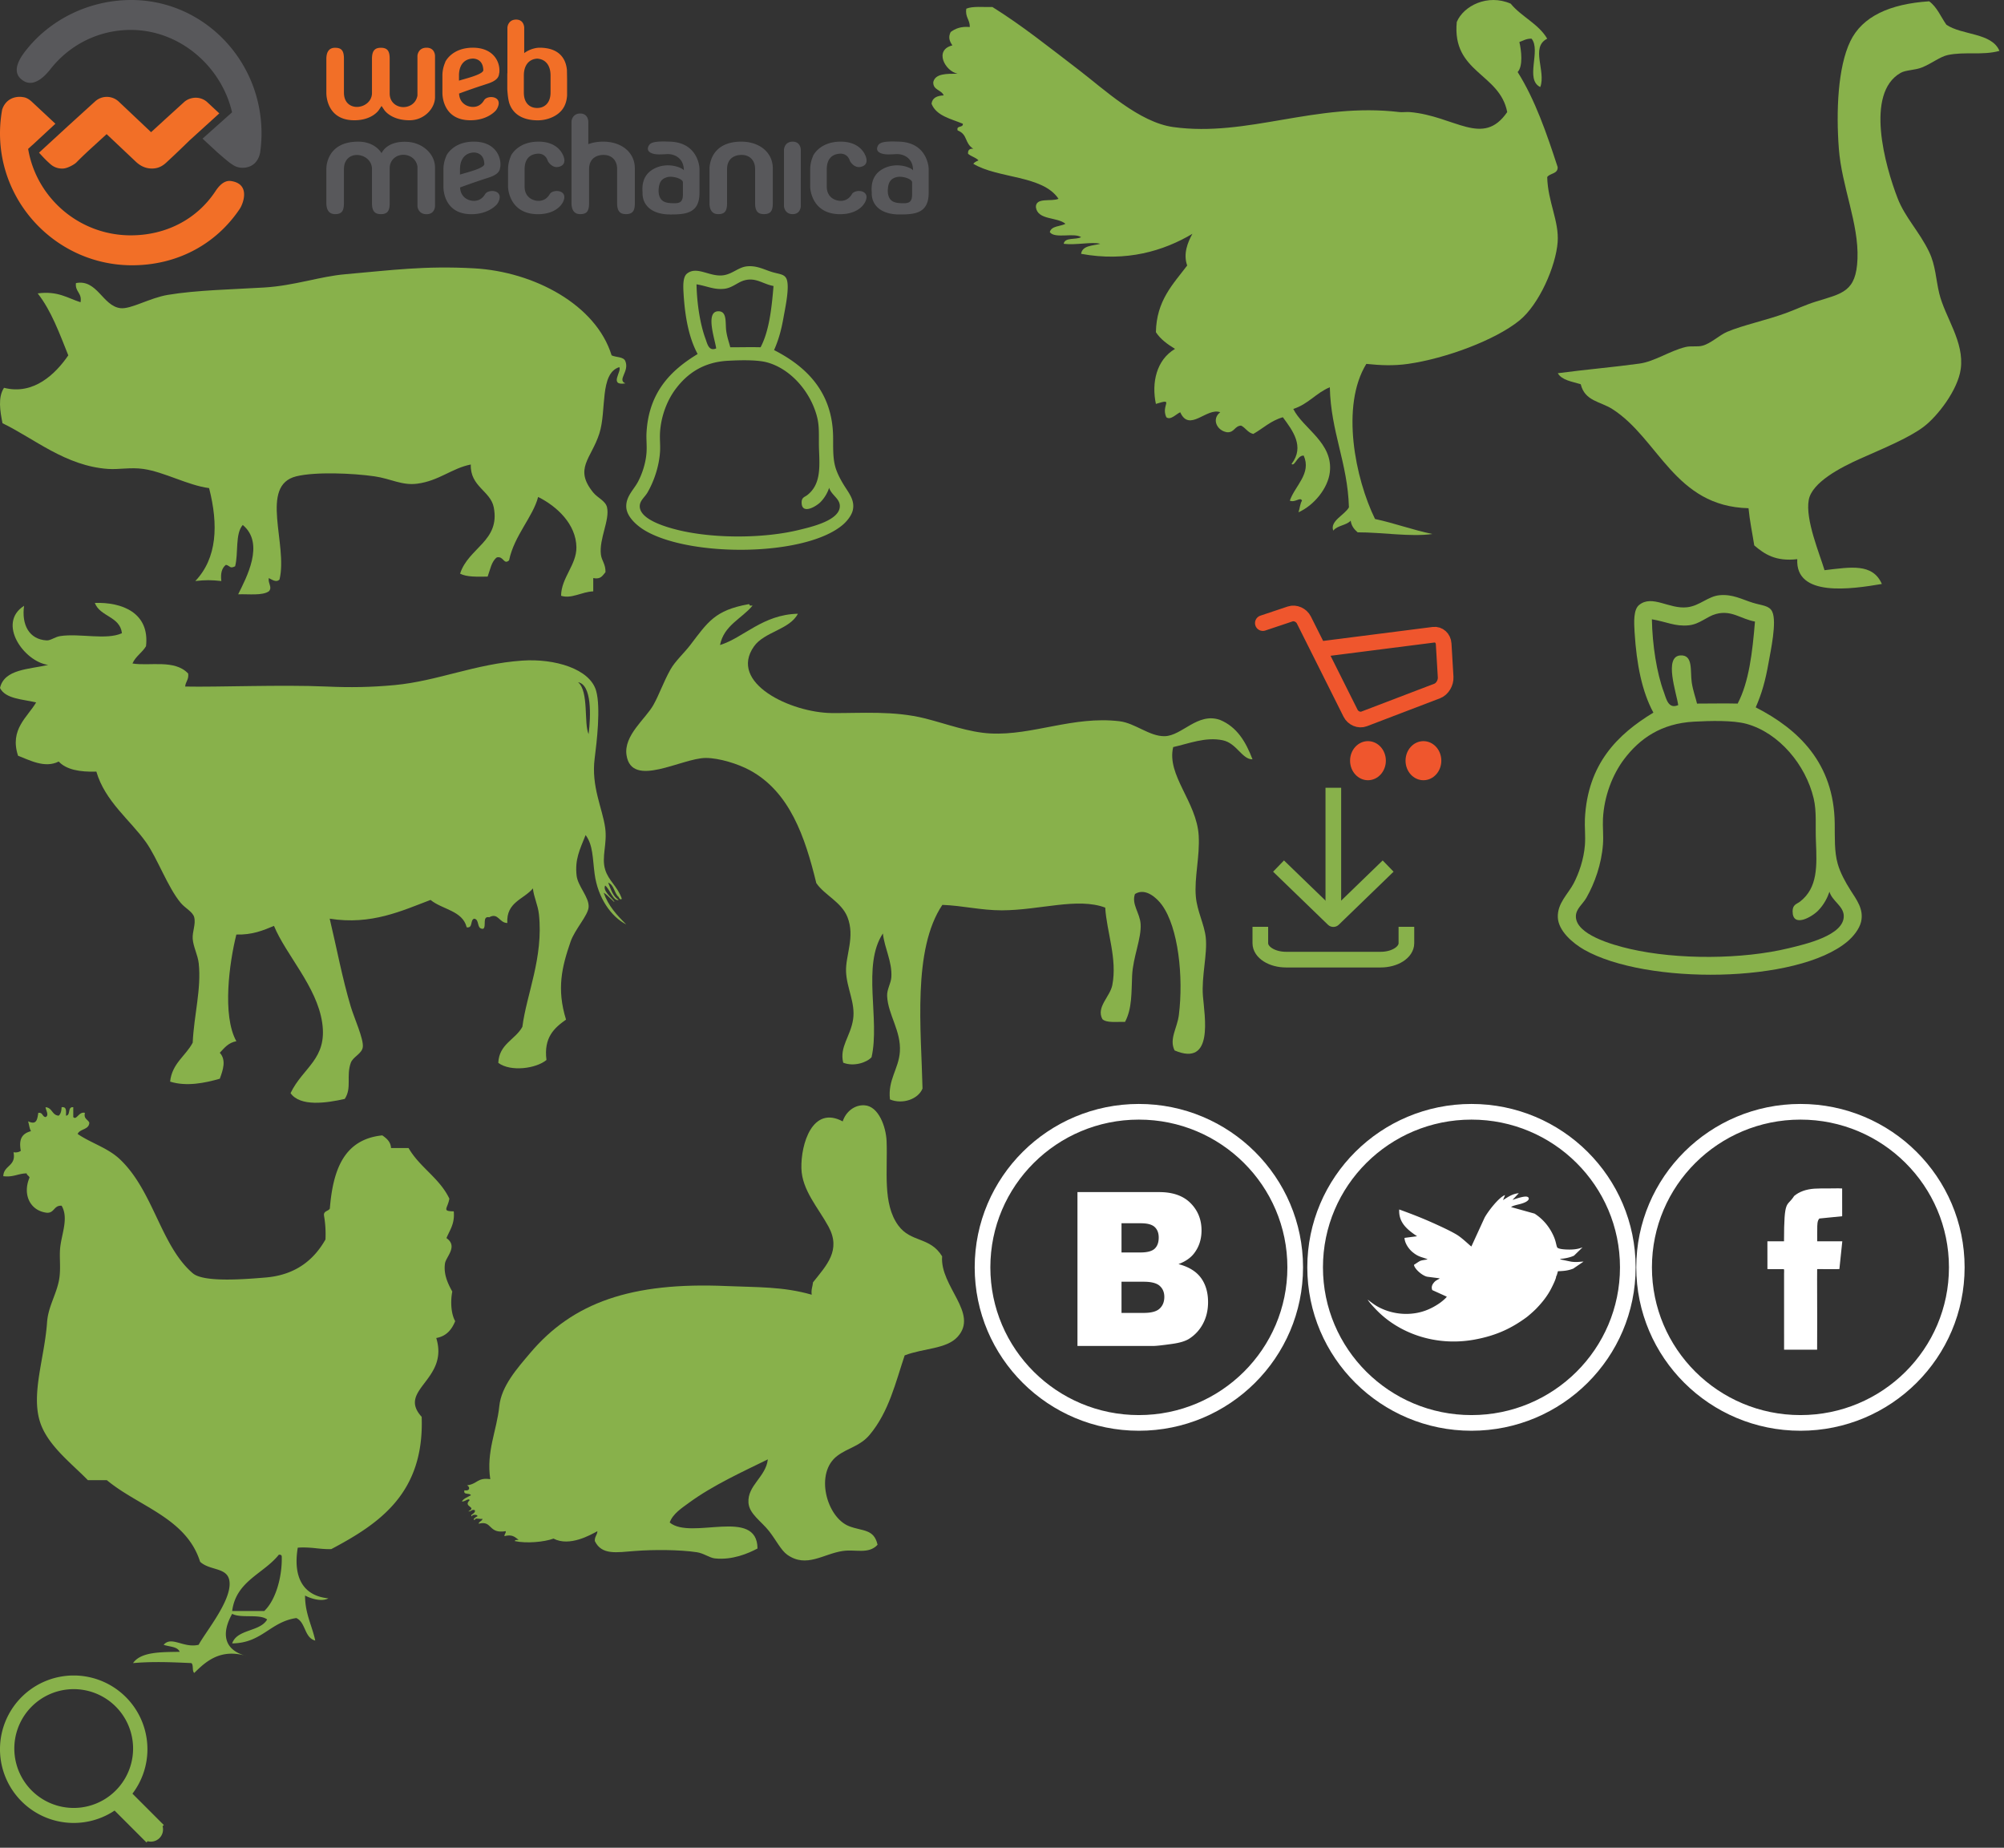 <?xml version="1.0" encoding="UTF-8" standalone="no"?><svg width="256" height="236" viewBox="0 0 256 236" xmlns="http://www.w3.org/2000/svg" xmlns:xlink="http://www.w3.org/1999/xlink"><rect x="0" y="0" width="256" height="236" fill="#333333" stroke="none"/><svg width="42" height="42" viewBox="0 0 42 42" id="L1VzZXJzL3ZlYm1laGFuaWNhL0RvY3VtZW50cy9rb21iaWtvcm0vZnJvbnRlbmQvaW1nL3Nwcml0ZS9mb290ZXIvZmFjZWJvb2suc3Zn" x="209" y="141" xmlns="http://www.w3.org/2000/svg"><title>Group 4</title><g transform="translate(1 1)" fill="none" fill-rule="evenodd"><path d="M17.882 20.097c.053.066.023.525.023.61l.002 9.683h4.22c.025-2.548.001-5.164.001-7.725 0-.036-.009-2.48.003-2.53.008-.034.009-.03.018-.044.006 0 2.684.022 2.778 0l.046-.014.37-3.534h-3.202c-.012-.523.003-1.059.003-1.582 0-.478-.01-1.068.276-1.33l2.907-.291-.004-3.545c-.55-.033-1.203-.004-1.766-.004-.583 0-1.175-.011-1.75.027-1.095.071-1.979.396-2.62.939-.926 1.478-1.284.208-1.29 5.787l-2.122.001.004 3.55 2.103.002z" fill="#FFF"/><path d="M39.968 19.87c0 10.973-8.942 19.869-19.971 19.869-11.03 0-19.972-8.896-19.972-19.87C.025 8.897 8.966 0 19.997 0c11.03 0 19.971 8.896 19.971 19.87z" stroke="#FFF" stroke-width="2"/></g></svg><svg width="119" height="34" viewBox="0 0 119 34" id="L1VzZXJzL3ZlYm1laGFuaWNhL0RvY3VtZW50cy9rb21iaWtvcm0vZnJvbnRlbmQvaW1nL3Nwcml0ZS9mb290ZXIvd2ViLW1lY2hhbmljYS5zdmc=" xmlns="http://www.w3.org/2000/svg"><title>Page 1</title><g fill="none" fill-rule="evenodd"><path d="M53.327 12.2l-.005.028c-.206 1.074-1.144 1.503-1.928 1.448-.778-.055-1.614-.621-1.614-1.735V7.517c0-.86-.181-1.398-1.078-1.415-.36-.008-.624.064-.807.22-.338.282-.377.817-.377 1.195v4.364c0 1.097-1 1.776-1.926 1.776-.764 0-1.655-.478-1.655-1.828V7.517c0-1.044-.298-1.415-1.138-1.415-.915 0-1.108.77-1.108 1.415v4.37c0 .356.102 3.474 3.575 3.474 2.24 0 3.09-1.245 3.125-1.297l.35-.531.357.528c.036.054.899 1.3 3.208 1.3 1.925 0 3.266-1.552 3.266-2.943V7.152c0-.223-.11-1.059-1.082-1.059-.97 0-1.163.808-1.163 1.059v5.047zM70.329 11.83c0 1.302-.756 1.961-1.706 1.961-.992 0-1.704-.659-1.704-1.962V9.624c0-1.146.531-2.058 1.704-2.137 1.173.08 1.706.991 1.706 2.137v2.205zm2.093-2.896c-.13-1.421-.971-2.84-3.496-2.84-.66 0-1.447.297-1.96.688V3.56c0-.223-.106-1.059-1.035-1.059-.929 0-1.112.807-1.112 1.059v5.716a3.187 3.187 0 0 0-.016.29v1.781s.056 1.257.272 1.877c.582 1.672 2.169 2.145 3.625 2.145 1.011 0 2.219-.367 2.979-1.199.454-.498.72-1.18.763-2.004v-2.058l-.02-1.173zM58.632 9.624c0-1.188.567-2.125 1.83-2.145.608.047 1.26.385 1.28 1.518-.142.555-2.383 1.065-3.11 1.305v-.678zm5.128-.253l.02-.02c.178-1.433-.754-3.286-3.432-3.258-2.677.028-3.475 1.827-3.475 1.827s.006.012.01.016a4.196 4.196 0 0 0-.367 1.629v2.323c0 .356.1 3.472 3.574 3.472 2.242 0 3.253-1.244 3.287-1.296l.108-.164c.91-1.652-1.227-1.818-1.647-1.095-.266.458-.717.851-1.422.851-.739 0-1.711-.455-1.772-1.708a85.031 85.031 0 0 1 3.582-1.238c1.259-.396 1.504-.87 1.534-1.339zM5.491 20.047c.216.231.564.586 1 .96.394.34.911.526 1.454.523h.056l.1-.006c.546-.046 1.328-.476 1.632-.753l.02-.017.02-.022c.006-.006.768-.792 1.928-1.846l1.92-1.756 3.67 3.465c.294.277.985.93 2.123.93 1.021 0 1.6-.545 1.944-.87l.103-.096c-.009.008 1.128-1.035 2.752-2.627l3.206-2.91.595-.542-1.583-1.474a2.188 2.188 0 0 0-1.456-.524h-.047l-.098.006c-.512.044-.972.24-1.32.556l-2.286 2.078-1.925 1.76c-.47-.446-4.146-3.92-4.146-3.92a2.224 2.224 0 0 0-2.986-.026l-3.443 3.128-3.74 3.438.507.545z" fill="#F26F27"/><path d="M29.485 23.119c-.966-.134-1.676.868-1.968 1.31-2.35 3.554-6.284 5.629-10.813 5.629-6.584 0-12.062-4.785-13.108-11.04l.54-.5a.074.074 0 0 1 .007.007l2.934-2.72-2.963-2.766a2.983 2.983 0 0 0-.418-.34 1.377 1.377 0 0 0-.21-.123c-.021-.011-.04-.023-.062-.032l-.03-.013a1.479 1.479 0 0 0-.422-.121 2.61 2.61 0 0 0-1.11.039c-.742.196-1.296.72-1.562 1.48l-.02.056-.012.059A17.12 17.12 0 0 0 0 17.034c0 9.203 7.49 16.76 16.698 16.847 5.786.054 10.839-2.598 13.927-7.202.441-.658 1.425-3.204-1.14-3.56" fill="#F26F27"/><path d="M101.26 18.09c-.93 0-1.112.807-1.112 1.059V26.292c0 .251.183 1.059 1.113 1.059.929 0 1.036-.836 1.036-1.06V19.15c0-.223-.107-1.058-1.036-1.058M53.327 21.251l-.005-.028c-.205-1.073-1.144-1.503-1.929-1.448-.777.055-1.613.622-1.613 1.735v4.423c0 .862-.181 1.399-1.078 1.416-.36.008-.624-.064-.807-.219-.338-.283-.378-.818-.378-1.197V21.57c0-1.096-.999-1.775-1.926-1.775-.763 0-1.655.48-1.655 1.827v4.312c0 1.046-.297 1.416-1.137 1.416-.915 0-1.108-.769-1.108-1.416v-4.37c0-.356.11-3.444 4.027-3.472 2.241-.016 3.023 1.476 3.023 1.476s.634-1.615 3.321-1.448c1.92.119 3.51 1.531 3.51 3.286v4.894c0 .223-.11 1.059-1.082 1.059-.97 0-1.163-.807-1.163-1.059v-5.048zM94.66 18.09c-3.918.029-4.027 3.117-4.027 3.473v4.37c0 .647.191 1.417 1.107 1.417.84 0 1.138-.37 1.138-1.416V21.62c0-1.348.895-1.77 1.655-1.826 1.21-.09 1.926.678 1.926 1.774v4.365c0 .378.039.913.376 1.197.183.154.448.226.808.219.898-.018 1.078-.554 1.078-1.416V21.51c0-2.137-1.821-3.435-4.062-3.42M77.034 18.09c-.762.006-1.378.13-1.879.324v-2.858c0-.223-.107-1.059-1.035-1.059-.93 0-1.113.808-1.113 1.059v10.378c0 .646.192 1.416 1.108 1.416.84 0 1.137-.37 1.137-1.416V21.62c0-1.348.894-1.77 1.655-1.826 1.21-.09 1.926.678 1.926 1.774v4.365c0 .378.04.913.377 1.197.183.154.448.226.807.219.898-.018 1.08-.554 1.08-1.416V21.51c0-2.137-1.823-3.435-4.063-3.42M70.221 24.803c-.265.457-.715.85-1.421.85-.764 0-1.785-.478-1.785-1.827v-2.205c0-1.188.551-1.978 1.815-1.999.476.037.911.26 1.132.891.074.212.602.96 1.359.807.972-.194.837-.968.63-1.451-.42-.976-1.43-1.798-3.22-1.778-2.678.028-3.476 1.827-3.476 1.827l.01.015a4.183 4.183 0 0 0-.365 1.63v2.322c.013.5.35 3.473 3.823 3.473 2.242 0 3.002-1.245 3.038-1.297l.109-.164c.907-1.652-1.229-1.819-1.649-1.094M58.761 21.621c0-1.187.567-2.125 1.83-2.145.608.048 1.26.384 1.28 1.518-.142.556-2.383 1.064-3.11 1.304v-.677zm5.128-.253l.02-.019c.178-1.434-.754-3.286-3.431-3.259-2.678.028-3.476 1.828-3.476 1.828s.006.012.01.016a4.194 4.194 0 0 0-.366 1.628v2.323c0 .356.1 3.473 3.573 3.473 2.242 0 3.252-1.245 3.287-1.298l.108-.164c.91-1.65-1.225-1.818-1.647-1.094-.267.458-.716.852-1.42.852-.741 0-1.713-.457-1.774-1.71a85.222 85.222 0 0 1 3.583-1.238c1.259-.396 1.503-.869 1.533-1.338zM87.24 24.802c0 1.188-.551 1.19-1.562 1.142-.627-.048-1.519-.17-1.549-1.578.037-.935.256-1.506 1.094-1.736.713-.195 1.942.194 2.008.612l.009-.022v1.582zm-1.628-6.711c-2.03-.078-2.599.073-2.808.674-.218.628.45.955 1.392.955.534 0 .788-.037 1.157-.037.764 0 2.004.467 2.006 2.08-.012-.016-.017-.038-.031-.052-.388-.39-2.17-1.038-3.82-.139-1.514.824-1.465 2.304-1.433 2.917 0 .014.008.03.01.044-.078 1.546 1.019 2.86 3.559 2.86 1.943 0 3.712-.142 3.712-2.758v-3.072c0-.356-.274-3.342-3.744-3.472zM108.82 24.803c-.265.457-.715.85-1.421.85-.764 0-1.784-.478-1.784-1.827v-2.205c0-1.188.552-1.978 1.814-1.999.477.037.912.26 1.132.891.075.212.603.96 1.36.807.971-.194.838-.968.63-1.451-.42-.976-1.431-1.798-3.22-1.778-2.678.028-3.476 1.827-3.476 1.827l.01.015a4.187 4.187 0 0 0-.366 1.63v2.322c.013.5.35 3.473 3.825 3.473 2.239 0 3-1.245 3.035-1.297l.11-.164c.908-1.652-1.228-1.819-1.649-1.094M116.518 24.802c0 1.188-.552 1.19-1.563 1.142-.627-.048-1.519-.17-1.548-1.578.037-.935.255-1.506 1.093-1.736.713-.195 1.943.194 2.008.612l.01-.024v1.584zm-1.63-6.711c-2.029-.078-2.597.073-2.806.674-.22.628.45.955 1.392.955.533 0 .788-.037 1.157-.037.763 0 2.005.467 2.007 2.08-.013-.016-.019-.038-.033-.052-.389-.39-2.169-1.038-3.82-.139-1.514.824-1.465 2.304-1.432 2.917.001.012.008.025.01.038-.083 1.55 1.016 2.865 3.559 2.865 1.942 0 3.71-.14 3.71-2.757v-3.072c0-.356-.272-3.342-3.743-3.472zM16.768 0C11.353 0 6.291 2.525 3.17 6.616c-.604.791-1.63 2.355-.575 3.39 1.593 1.562 3.284-.46 3.88-1.213 2.465-3.12 6.182-4.972 10.23-4.972 6.192 0 11.555 4.58 12.94 10.523l-3.772 3.363 1.965 1.814.528.454c.318.278.62.538.917.754l-.004.018.428.284c.636.444 1.466.526 2.22.216.649-.264 1.107-.862 1.29-1.68l.007-.028.003-.027c.121-.825.182-1.658.182-2.477C33.41 7.642 25.944 0 16.768 0" fill="#58585B"/></g></svg><svg width="42" height="42" viewBox="0 0 42 42" id="L1VzZXJzL3ZlYm1laGFuaWNhL0RvY3VtZW50cy9rb21iaWtvcm0vZnJvbnRlbmQvaW1nL3Nwcml0ZS9mb290ZXIvdHdpdHRlci5zdmc=" x="167" y="141" xmlns="http://www.w3.org/2000/svg"><title>Group</title><g transform="translate(1 1)" fill="none" fill-rule="evenodd"><path d="M30.793 20.99c.081-.073.017.025.08-.118l.145-.508c.785-.025 1.327-.084 1.96-.335l1.307-.89c-.432-.006-.887.11-1.59.002l-1.426-.297c.118-.074.299-.077.465-.101a5.71 5.71 0 0 0 .488-.088c.328-.076.569-.15.845-.276l1.095-1.066c-.5.196-.953.277-1.627.285-.328.003-1.518-.015-1.627-.306-.132-.346-.13-.672-.403-1.319a6.788 6.788 0 0 0-.63-1.16 6.395 6.395 0 0 0-1.839-1.805l-3.001-.836c.188-.18.895-.321 1.15-.389 1.339-.355 1.223-.841.9-.931-.414-.116-1.423.262-1.874.4l.808-.853c-.84.078-1.39.496-2.02.882l.262-.64c-.793.265-2.224 2.145-2.62 2.898l-1.68 3.664c-.143-.058-1.136-1.07-1.895-1.522-.662-.394-1.547-.815-2.308-1.165-1.831-.844-3.14-1.357-5.015-2.04-.093 1.638.964 2.54 2.282 3.42l-1.607.21c.028.7.57 1.428.983 1.778.75.637 1.142.639 1.83.898l.141.072c-1.108.191-.777.069-1.74.69.012.436.966 1.363 1.686 1.522l1.602.207c-.111.1-.285.172-.416.256a1.228 1.228 0 0 0-.348.307c-.22.266-.336.568-.19.938l1.854.841c-.1.196-.705.68-.908.82-1.11.765-2.358 1.303-3.949 1.373a7.634 7.634 0 0 1-3.089-.51c-.996-.396-1.405-.728-2.165-1.312.223.382.728.91 1.037 1.235 2.91 3.069 7.615 4.763 12.534 3.89 3.004-.535 4.94-1.566 6.698-2.845.29-.21.98-.827 1.23-1.082.764-.785 1.445-1.626 1.943-2.597.149-.292.664-1.301.642-1.597" fill="#FFF"/><path d="M39.944 19.87c0 10.973-8.943 19.869-19.972 19.869C8.942 39.739 0 30.843 0 19.869 0 8.897 8.942 0 19.972 0c11.03 0 19.972 8.896 19.972 19.87z" stroke="#FFF" stroke-width="2"/></g></svg><svg width="43" height="42" viewBox="0 0 43 42" id="L1VzZXJzL3ZlYm1laGFuaWNhL0RvY3VtZW50cy9rb21iaWtvcm0vZnJvbnRlbmQvaW1nL3Nwcml0ZS9mb290ZXIvdmsuc3Zn" x="124" y="141" xmlns="http://www.w3.org/2000/svg"><title>Group 3</title><g transform="translate(1 1)" fill="none" fill-rule="evenodd"><path d="M18.267 25.688h2.845c.962 0 1.639-.183 2.03-.554.396-.37.593-.869.593-1.496 0-.58-.194-1.047-.585-1.4-.39-.353-1.07-.531-2.05-.531h-2.833v3.98zm0-7.72h2.425c.87 0 1.475-.165 1.82-.49.34-.329.508-.8.508-1.414 0-.571-.168-1.02-.508-1.34-.345-.326-.938-.486-1.783-.486h-2.462v3.73zm-5.627-7.71h10.443c1.74 0 3.077.471 4.005 1.409.933.938 1.4 2.1 1.4 3.482 0 1.162-.332 2.16-.997 2.993-.444.554-1.092.993-1.946 1.314 1.295.338 2.25.923 2.862 1.747.61.83.916 1.868.916 3.117 0 1.02-.218 1.936-.65 2.75a5.059 5.059 0 0 1-1.786 1.932c-.467.292-1.173.507-2.119.64-1.257.178-2.088.27-2.5.27H12.64V10.257z" fill="#FFF"/><path d="M40.456 19.87c0 10.973-8.942 19.869-19.971 19.869-11.031 0-19.973-8.896-19.973-19.87C.512 8.897 9.454 0 20.485 0c11.029 0 19.971 8.896 19.971 19.87z" stroke="#FFF" stroke-width="2"/></g></svg><svg width="26" height="23" viewBox="0 0 26 23" id="L1VzZXJzL3ZlYm1laGFuaWNhL0RvY3VtZW50cy9rb21iaWtvcm0vZnJvbnRlbmQvaW1nL3Nwcml0ZS9oZWFkZXIvY2FydC5zdmc=" x="160" y="77" xmlns="http://www.w3.org/2000/svg"><title>cart</title><g transform="translate(1 1)" fill="none" fill-rule="evenodd"><path d="M.321 1.583L3.82.413C4.46.2 5.244.55 5.564 1.19L6.8 3.656l1.166 2.327 3.561 7.114c.32.64 1.099.966 1.73.725l9.347-3.571c.631-.242 1.112-1.034 1.069-1.763L23.42 4.24c-.043-.729-.621-1.255-1.285-1.17L7.63 4.92" stroke="#EF562D" stroke-width="2" stroke-linecap="round" stroke-linejoin="round"/><path d="M16.036 19.157c0 1.379-1.024 2.497-2.286 2.497s-2.286-1.118-2.286-2.497c0-1.38 1.024-2.497 2.286-2.497s2.286 1.118 2.286 2.497M23.121 19.157c0 1.379-1.023 2.497-2.285 2.497-1.263 0-2.286-1.118-2.286-2.497 0-1.38 1.023-2.497 2.286-2.497 1.262 0 2.285 1.118 2.285 2.497" fill="#EF562D"/></g></svg><svg width="59" height="73" viewBox="0 0 59 73" id="L1VzZXJzL3ZlYm1laGFuaWNhL0RvY3VtZW50cy9rb21iaWtvcm0vZnJvbnRlbmQvaW1nL3Nwcml0ZS9oZWFkZXIvYmxvY2stMS5zdmc=" y="141" xmlns="http://www.w3.org/2000/svg"><title>Fill 1</title><path d="M31.2 70.428c.105.027.212.057.32.09a7.68 7.68 0 0 1-.32-.09m-1.542-5.663h4.096c1.542-1.456 2.324-4.577 2.235-7.01-.035-.118-.122-.186-.28-.186a.808.808 0 0 0-.093.007c-1.943 2.437-5.467 3.35-5.958 7.19M8.006.406c.518 0 .43.584.423 1.09.615-.04.191-1.083.85-1.083.025 0 .052.002.081.005v1.258c.069.074.134.104.198.104.15 0 .293-.167.467-.333.172-.168.375-.334.644-.334.058 0 .118.007.18.024-.19.782.385.827.56 1.258-.037.924-1.202.758-1.49 1.438 1.714 1.175 3.846 1.764 5.4 3.235 4.294 4.063 5.213 11.06 9.312 14.56.724.618 2.484.8 4.396.8 1.734 0 3.591-.15 4.914-.262 3.956-.333 6.225-2.378 7.635-4.852a13.783 13.783 0 0 0-.187-3.056c-.078-.615.559-.54.746-.899.4-4.886 1.766-8.84 6.704-9.346.532.384 1.055.778 1.117 1.617h2.235c1.417 2.467 3.969 3.838 5.214 6.47-.232 1.296-.997 1.592.559 1.618.154 1.586-.508 2.385-.931 3.416 1.512 1.053-.06 2.384-.187 3.235-.197 1.325.327 2.514.932 3.595-.244 1.22-.174 2.82.372 3.775-.438 1.073-1.111 1.923-2.42 2.156 1.66 5.377-5.033 6.595-1.863 10.066.351 9.684-5.29 13.586-11.546 16.895-.09.003-.181.005-.27.005-.578 0-1.102-.054-1.627-.107a15.468 15.468 0 0 0-1.637-.108c-.239 0-.488.009-.75.03-.607 3.652.583 6.138 3.912 6.47-.264.147-.578.204-.907.204-.773 0-1.625-.32-2.074-.563.004 2.335.89 3.815 1.304 5.752-1.42-.366-1.195-2.32-2.42-2.876-3.348.483-4.381 3.2-8.194 3.236.63-1.85 3.572-1.465 4.469-3.056-.96-.752-3.36-.112-4.469-.72-1.397 2.495-1.036 4.514 1.543 5.304a6.487 6.487 0 0 0-1.61-.215c-2.219 0-3.628 1.33-4.774 2.46-.31-.239-.062-1.017-.373-1.257-1.5-.069-2.866-.13-4.243-.13-1.04 0-2.087.034-3.206.13.995-1.437 3.508-1.407 5.96-1.438-.274-.694-1.33-.636-2.05-.899.279-.323.594-.432.946-.432.381 0 .804.128 1.27.257.466.13.972.259 1.52.259.237 0 .482-.025.735-.084.911-1.703 4.405-5.864 3.91-8.267-.339-1.644-2.495-1.197-3.724-2.337-1.763-5.609-7.848-7.045-11.919-10.426h-2.421c-2.202-2.25-5.228-4.515-6.145-7.548-1.09-3.607.619-8.119.931-12.582.136-1.949 1.084-3.385 1.49-5.212.33-1.49.055-2.969.186-4.314.173-1.782 1.114-3.813.186-5.393a1.598 1.598 0 0 0-.095-.003c-.444 0-.654.226-.863.452-.21.225-.419.45-.86.45h-.044c-2.157-.233-3.16-2.327-2.235-4.494-.065-.235-.327-.282-.372-.538-.947.014-1.517.392-2.479.392-.156 0-.322-.01-.501-.033.04-1.4 1.676-1.26 1.303-3.056.093.012.177.019.257.019.292 0 .504-.08.675-.198-.248-1.392.05-2.18 1.303-2.517-.206-.34-.237-.849-.372-1.258.25.117.447.17.604.17.528 0 .597-.591.7-1.248a.768.768 0 0 1 .113-.009c.46 0 .41.498.818.548.502-.212-.001-.936 0-1.258.87.059.805 1.02 1.676 1.078.266-.221.352-.617.372-1.078a.917.917 0 0 1 .136-.012" fill="#88B14B" fill-rule="evenodd"/></svg><svg width="80" height="69" viewBox="0 0 80 69" id="L1VzZXJzL3ZlYm1laGFuaWNhL0RvY3VtZW50cy9rb21iaWtvcm0vZnJvbnRlbmQvaW1nL3Nwcml0ZS9oZWFkZXIvYmxvY2stMi5zdmc=" x="119" xmlns="http://www.w3.org/2000/svg"><title>Page 1</title><path d="M28.66 51.589c-.569-2.659.04-5.608 2.443-7.029-.95-.581-1.844-1.215-2.443-2.13.072-4.048 2.192-6.133 3.997-8.52-.54-1.5.083-2.999.668-4.047-3.63 2.166-8.435 3.63-14.22 2.555.153-1.06 1.445-1.027 2.445-1.277-.98-.296-3.052.194-4.666 0 .127-.872 1.568-.483 2.222-.853-.923-.605-3.358.239-3.999-.637.188-.814 1.332-.713 2-1.066-1.058-.903-3.552-.43-3.778-2.13-.019-1.295 1.977-.661 2.89-1.065-2.02-3.033-7.702-2.557-10.889-4.474.163-.198.405-.323.668-.427-.336-.389-.96-.5-1.334-.851-.039-.464.182-.678.666-.639-1.169-.754-.655-1.802-1.999-2.343-.196-.684.733-.292.668-.852C2.446 15.163.606 14.796 0 13.25c.092-.763.708-1.026 1.554-1.065-.285-.721-1.382-.664-1.333-1.705.26-1.1 1.708-1.06 3.11-1.065-1.618-.326-3.046-3.037-.666-3.62-.365-.517-.565-1.035-.222-1.705.583-.436 1.3-.742 2.444-.639.023-.946-.622-1.25-.445-2.343C5.268.76 6.628.93 7.775.894c3.77 2.355 7.07 5.003 11.11 8.095 3.154 2.414 7.638 6.64 11.995 7.24 9.511 1.312 18.17-3.19 28.885-1.915.374.044.933-.035 1.33 0 5.745.497 9.326 4.54 12.444 0-.953-4.981-7.071-5.008-6.445-11.504.857-2.058 3.938-3.633 6.89-2.341 1.366 1.67 3.547 2.56 4.664 4.473-2.18 1.089-.124 4.17-.888 6.177-1.995-.97.125-4.685-1.111-6.177-.69-.023-1.063.26-1.556.424.25 1.078.487 3.073-.221 3.836 2.23 3.54 3.7 7.811 5.11 12.14.046.897-.996.752-1.334 1.278.078 3.16 1.532 5.618 1.333 8.308-.225 3.048-2.35 7.954-4.888 10.01-3.095 2.51-9.437 4.857-14.219 5.539-1.841.263-3.518.188-5.332 0-3.309 5.372-1.412 14.666 1.11 19.81 2.542.546 4.772 1.39 7.332 1.917-2.786.398-6.433-.222-9.553-.213-.424-.374-.797-.798-.888-1.49-.544.613-1.738.605-2.223 1.277-.469-1.237 1.465-2.001 2-2.982-.17-5.73-2.31-9.573-2.442-15.337-1.758.73-2.769 2.176-4.668 2.77 1.247 2.52 5.116 4.298 4.668 8.093-.238 2.009-1.965 4.19-4.002 5.112.163-.485.199-1.087.447-1.49-.217-.527-.854.293-1.556 0 .675-1.927 2.789-3.458 1.776-5.752-.819-.063-1.142 1.446-1.555 1.065 1.718-2.223.128-4.288-1.11-5.965-1.545.437-2.518 1.421-3.777 2.132-.713-.168-.97-.774-1.556-1.065-.843.042-.843.895-1.777.852-1.335-.194-2.018-1.716-.888-2.557-1.705-.663-3.942 2.623-5.111 0-.545.242-1.23 1.057-1.777.638-.73-1.57 1.122-2.481-1.332-1.703" fill="#88B14B" fill-rule="evenodd"/></svg><svg width="80" height="64" viewBox="0 0 80 64" id="L1VzZXJzL3ZlYm1laGFuaWNhL0RvY3VtZW50cy9rb21iaWtvcm0vZnJvbnRlbmQvaW1nL3Nwcml0ZS9oZWFkZXIvYmxvY2stMy5zdmc=" y="77" xmlns="http://www.w3.org/2000/svg"><title>Fill 1 Copy 2</title><path d="M75.193 16.765c.287-2.392.413-6.303-1.346-6.63 1.402 1.175.721 5.324 1.346 6.63m2.5 18.969c.335.845.602 1.755 1.346 2.209-.683.218-1.13-1.37-1.73-1.841-.347.644.753 1.482 1.152 2.025.196.385-.902-.902-1.345-1.104.596 1.7 1.718 2.896 2.884 4.05-1.906-.96-3.634-3.397-4.038-6.445-.272-2.046-.196-3.693-1.154-4.972-.774 1.919-1.373 3.122-1.153 5.156.149 1.388 1.629 2.778 1.538 4.052-.077 1.074-1.756 2.82-2.309 4.42-1.109 3.214-1.795 6.017-.576 9.944-1.514 1.066-2.867 2.288-2.5 5.156-1.317 1.1-4.574 1.545-6.154.369.101-2.42 2.173-2.953 3.077-4.604.525-4.149 2.706-8.837 2.115-14.365-.128-1.204-.672-2.247-.769-3.314-1.164 1.402-3.43 1.748-3.27 4.42-1.043-.01-1.162-1.372-2.307-.737-.954-.177-.323 1.164-.769 1.473-.91.073-.417-1.197-1.154-1.289-.551.147-.121 1.235-.961 1.105-.517-2.145-3.14-2.272-4.616-3.5-3.633 1.367-7.556 3.244-12.884 2.395.9 3.768 1.584 7.513 2.692 11.234.423 1.418 1.664 4.138 1.538 5.156-.106.872-1.255 1.233-1.538 2.026-.605 1.698.164 3.208-.77 4.604-2.32.525-5.685 1.024-6.922-.737 1.583-3.313 4.737-4.336 4.038-9.023-.686-4.6-4.636-8.653-6.154-12.339-1.384.577-2.762 1.16-4.808 1.105-.89 3.557-1.837 10.325 0 13.627-1.027.183-1.537.86-2.115 1.474.846.928.416 2.187 0 3.314-1.871.54-4.257 1.032-6.346.369.25-2.34 1.98-3.26 2.885-4.972.167-3.571 1.12-6.85.77-10.13-.116-1.077-.696-2.104-.77-3.13-.066-.912.42-1.88.192-2.762-.182-.701-1.151-1.144-1.73-1.842-1.654-1.986-2.977-5.696-4.424-7.734-2.022-2.847-5.224-5.2-6.346-9.024-2.122.067-3.842-.25-4.808-1.288-1.788.907-3.755-.199-5.192-.737-1.12-3.375 1.225-4.942 2.308-6.814C2.87 12.299.714 12.276 0 10.872c.551-2.418 3.674-2.375 6.154-2.946C3.066 7.51-.422 2.59 3.077.376c-.34 2.405.634 4.294 2.885 4.419.498.028 1.051-.448 1.73-.552 2.473-.38 5.89.546 7.885-.368-.242-2.163-2.808-2.1-3.461-3.868 3.463-.118 7.024 1.249 6.538 5.525-.48.828-1.34 1.295-1.73 2.21 2.168.367 5.393-.563 7.115 1.289.1.772-.336 1.028-.385 1.657 4.136.09 12.296-.257 18.077 0 2.985.133 5.625.097 8.654-.184 5.501-.51 10.293-2.715 16.346-3.13 4.107-.283 8.63 1.045 9.423 3.866.602 2.14.08 6.52-.192 8.656-.454 3.555 1.007 6.37 1.346 8.84.285 2.079-.498 3.717 0 5.34.438 1.43 1.57 2.135 2.115 3.683-.068.258-.338.016-.384-.184-.59-.478-.568-1.543-1.346-1.841" fill="#88B14B" fill-rule="evenodd"/></svg><svg width="80" height="43" viewBox="0 0 80 43" id="L1VzZXJzL3ZlYm1laGFuaWNhL0RvY3VtZW50cy9rb21iaWtvcm0vZnJvbnRlbmQvaW1nL3Nwcml0ZS9oZWFkZXIvYmxvY2stNC5zdmc=" y="34" xmlns="http://www.w3.org/2000/svg"><title>Fill 1</title><path d="M79.888 12.14c.535 1.327-1.078 2.365 0 2.826-2.164.34-.402-1.571-.781-2.074-2.537.813-1.593 5.525-2.544 8.48-1.034 3.224-3.28 4.466-.78 7.535.562.692 1.567 1.057 1.76 1.884.377 1.616-1.023 4.02-.783 6.028.097.804.615 1.218.587 2.26-.362.406-.573.957-1.563.755v1.696c-1.465.05-2.764.99-4.107.564.008-2.29 1.996-3.958 1.956-6.217-.052-2.917-2.45-5.19-4.888-6.406-.67 2.559-3.053 4.924-3.715 8.101-.692.611-.688-.591-1.565-.378-.697.523-.843 1.574-1.172 2.45-1.319.015-2.68.071-3.519-.376 1.063-3.324 5.15-4.15 4.3-8.477-.412-2.101-3.033-2.637-2.932-5.464-2.423.478-4.054 2.083-6.842 2.45-1.97.257-3.374-.643-5.475-.942-2.76-.396-7.526-.599-9.971 0-4.773 1.168-1.047 8.708-2.15 13.187-.437.424-.98-.013-1.369-.188-.117.702.501 1.19 0 1.696-.843.567-2.525.33-3.909.376 1.021-2.091 3.45-6.483.586-8.855-.994 1.113-.54 3.624-.976 5.276-.705.34-.578-.035-1.174-.19-.505.395-.717 1.07-.586 2.073-1.347-.144-1.979-.144-3.325 0 2.784-2.931 2.967-7.157 1.76-11.869-2.712-.352-5.733-2.068-8.406-2.448-1.632-.233-3.092.096-4.498 0-5.432-.376-9.428-3.878-13.49-5.84-.306-1.576-.602-3.307.196-4.523 3.794.976 6.61-1.8 8.212-4.144-1.13-2.805-2.167-5.7-3.91-7.913 2.571-.343 3.81.599 5.474 1.13.216-1.213-.72-1.316-.587-2.448 2.724-.523 3.394 2.912 5.67 3.202 1.329.17 3.737-1.306 6.06-1.694 3.66-.615 8.361-.703 12.318-.943 3.883-.237 7.087-1.411 10.361-1.695C50.031.51 54.22-.075 60.533.27c7.714.423 15.622 4.678 17.596 11.115.557.279 1.54.149 1.759.754" fill="#88B14B" fill-rule="evenodd"/></svg><svg width="80" height="64" viewBox="0 0 80 64" id="L1VzZXJzL3ZlYm1laGFuaWNhL0RvY3VtZW50cy9rb21iaWtvcm0vZnJvbnRlbmQvaW1nL3Nwcml0ZS9oZWFkZXIvYmxvY2stNS5zdmc=" x="80" y="77" xmlns="http://www.w3.org/2000/svg"><title>Fill 1</title><path d="M16.138.346c-1.388 1.682-3.658 2.51-4.16 5.04 3.006-.934 5.464-3.901 9.948-3.997-1.04 2.027-4.284 2.296-5.608 4.17-3.304 4.68 4.726 8.47 9.951 8.515 3.733.03 7.892-.33 11.94.695 2.71.685 5.561 1.773 8.322 1.911 5.405.272 10.536-2.262 16.464-1.564 2.025.239 3.835 1.95 5.788 1.911 2.207-.041 4.193-3.073 7.055-2.085 2.198.903 3.32 2.836 4.162 5.04-1.328.029-2.016-2.062-3.8-2.434-2.205-.46-4.348.431-6.331.87-.864 3.593 2.99 6.962 3.257 11.294.164 2.696-.58 5.377-.362 7.82.168 1.873 1.09 3.537 1.266 5.213.224 2.134-.561 4.969-.362 7.471.208 2.598 1.415 9.088-3.618 6.95-.729-1.445.334-2.85.542-4.517.605-4.85-.053-11.18-2.17-14.076-.608-.83-2.079-2.25-3.437-1.389-.468 1.295.628 2.417.722 3.823.124 1.849-.976 4.218-1.085 6.602-.098 2.167.006 4.18-.904 5.91-1.05-.035-2.342.162-2.894-.35-.82-1.544.97-2.85 1.266-4.343.662-3.355-.72-6.823-.904-9.904-3.55-1.333-8.367.335-13.209.347-2.65.005-5.037-.607-7.597-.696-3.841 5.706-2.7 16.012-2.534 23.459-.549 1.356-2.547 2.059-4.16 1.39-.289-2.508 1.117-3.9 1.266-6.083.183-2.655-1.52-4.75-1.627-7.123-.04-.87.5-1.625.541-2.433.109-1.986-.855-3.605-1.084-5.56-2.697 4.1-.342 10.953-1.447 15.812-.637.694-2.301 1.225-3.618.695-.506-2.03.942-3.351 1.265-5.56.305-2.083-.826-3.966-.904-6.082-.077-2.061 1.175-4.439.181-6.95-.768-1.94-2.937-2.817-3.98-4.344-1.434-5.9-3.394-11.663-8.502-14.423-1.501-.81-3.907-1.563-5.61-1.563-3.071 0-9.465 3.944-10.13-.347-.393-2.534 2.445-4.648 3.436-6.43.767-1.377 1.266-2.896 2.173-4.517.584-1.052 1.753-2.109 2.532-3.128 2.26-2.961 3.154-4.44 7.418-5.213.153-.032.17.067.18.173h.362z" fill="#88B14B" fill-rule="evenodd"/></svg><svg width="57" height="76" viewBox="0 0 57 76" id="L1VzZXJzL3ZlYm1laGFuaWNhL0RvY3VtZW50cy9rb21iaWtvcm0vZnJvbnRlbmQvaW1nL3Nwcml0ZS9oZWFkZXIvYmxvY2stNi5zdmc=" x="199" xmlns="http://www.w3.org/2000/svg"><title>Fill 1</title><path d="M49.64 3.157c1.997 1.367 5.801.997 6.778 3.343-2.207.603-4.38.062-6.594.528-.988.208-2.041 1.073-3.297 1.583-.91.37-2.071.314-2.748.705-4.548 2.616-1.983 11.834-.367 16.01.956 2.468 2.786 4.259 4.03 6.86.827 1.728.858 3.53 1.283 5.279.746 3.078 3.232 6.174 2.747 9.676-.368 2.66-2.95 6.03-4.763 7.389-1.934 1.45-5.328 2.827-8.06 4.047-2.55 1.14-6.185 3.035-6.593 5.278-.46 2.52 1.41 6.926 2.016 8.971 3.382-.396 6.145-.91 7.326 1.76-3.925.665-11.062 1.72-10.807-3.168-2.776.321-4.203-.653-5.495-1.758-.247-1.58-.57-3.088-.733-4.75-9.459-.229-11.463-8.88-17.402-12.668-1.54-.98-3.504-1-4.03-3.166C1.823 48.732.525 48.573 0 47.669c3.674-.488 6.983-.755 10.441-1.231 1.91-.264 3.847-1.615 5.863-2.112.731-.18 1.529.01 2.197-.177 1.075-.297 2.15-1.346 3.115-1.759 2.065-.882 4.96-1.45 7.693-2.463 1.045-.387 2.34-.996 3.662-1.407 3.373-1.048 5.148-1.23 5.313-5.454.176-4.534-2.016-9.249-2.381-14.074-.358-4.728-.142-10.39 1.466-13.724C38.894 2.104 42.41.495 47.44.167c1.01.733 1.484 1.976 2.2 2.99z" fill="#88B14B" fill-rule="evenodd"/></svg><svg width="65" height="59" viewBox="0 0 65 59" id="L1VzZXJzL3ZlYm1laGFuaWNhL0RvY3VtZW50cy9rb21iaWtvcm0vZnJvbnRlbmQvaW1nL3Nwcml0ZS9oZWFkZXIvYmxvY2stNy5zdmc=" x="59" y="141" xmlns="http://www.w3.org/2000/svg"><title>Fill 1</title><path d="M1.979 52.668c.117-.257-.779-.257-.66 0-.462-.204.52-.327.33-.79-.466-.131-.427.223-.825.157 1.18-.608-.731-.544.165-1.423-.095-.33-.623.228-.989.158.245-.396.74-.555 1.154-.791-.129-.35-1.02.03-.824-.633.711.136.754-.427.33-.633 1.363-.184 1.31-1.031 2.969-.789-.53-3.546.832-6.18 1.154-9.329.263-2.57 2.3-4.841 3.957-6.799 5.442-6.423 12.885-9.07 25.069-8.538 3.91.17 7.192.046 10.884 1.106-.097-.673.119-1.046.166-1.582 1.747-2.201 3.613-4.1 1.979-7.114-1.29-2.381-3.39-4.649-3.463-7.432-.084-3.11 1.413-8.085 5.277-6.009.376-1.192 1.482-2.146 2.805-2.054 1.779.121 2.728 2.741 2.801 4.584.151 3.768-.536 7.976 1.486 10.752 1.623 2.23 4.057 1.412 5.607 3.953-.297 3.854 4.717 7.262 1.979 10.278-1.437 1.584-4.357 1.444-6.762 2.373-1.165 3.46-2.001 7.17-4.453 10.119-1.23 1.48-2.7 1.641-4.123 2.687-2.97 2.187-1.402 7.9 1.485 9.014 1.717.663 3.17.314 3.628 2.371-1.172 1.245-2.797.548-4.453.792-2.482.363-4.63 2.22-7.092.474-.8-.57-1.437-1.895-2.31-3.004-.994-1.268-2.54-2.202-2.638-3.638-.15-2.207 2.229-3.292 2.474-5.534-3.118 1.536-7.014 3.3-10.059 5.534-.9.66-2.093 1.42-2.474 2.53 2.725 2.293 11.18-1.982 11.214 3.321-1.202.638-3.213 1.5-5.443 1.265-.693-.074-1.413-.656-2.308-.79-2.197-.331-5.546-.343-7.916-.158-2.35.18-4.23.552-5.113-1.266-.045-.57.304-.762.33-1.264-.911.494-3.571 2.017-5.608.948-1.205.441-3.482.645-4.947.316.027-.185.3-.133.494-.159-.566-.441-.885-.705-1.814-.474-.02-.284.202-.333.165-.631-2.284.38-1.673-1.426-3.463-.95.049-.322.446-.31.495-.632-.291.09-.969-.191-.99.159-.392-.048.183-.429.33-.475" fill="#88B14B" fill-rule="evenodd"/></svg><svg width="39" height="49" viewBox="0 0 39 49" id="L1VzZXJzL3ZlYm1laGFuaWNhL0RvY3VtZW50cy9rb21iaWtvcm0vZnJvbnRlbmQvaW1nL3Nwcml0ZS9oZWFkZXIvbG9nby0tbWlkZGxlLnN2Zw==" x="199" y="76" xmlns="http://www.w3.org/2000/svg"><title>Fill 1</title><path d="M33.263 40.3c-.782.806-3.269 2.259-3.269.096 0-.878.534-.916.962-1.25 2.256-1.76 2.152-4.523 2.018-7.69-.085-2.017.112-3.787-.288-5.48-1.014-4.29-4.417-8.363-8.555-9.516-1.748-.487-4.706-.396-6.73-.288-4.206.223-6.957 2.176-8.94 4.806-1.457 1.934-2.546 4.69-2.691 7.594-.053 1.06.082 2.147 0 3.268-.184 2.533-1.066 4.987-2.115 6.825-.477.837-1.358 1.416-1.345 2.404.028 2.284 4.562 3.589 6.92 4.133 6.064 1.4 14.38 1.342 20.284-.096 2.08-.506 7.083-1.626 7.017-4.133-.033-1.264-1.465-1.86-1.826-3.076-.265.768-.69 1.628-1.442 2.403M20.189 2.425c-1.166.322-2.057 1.299-3.46 1.442-1.729.178-2.834-.453-4.71-.769.06 3.271.618 6.862 1.538 9.325.289.775.547 2.2 1.826 1.634-.209-1.522-1.881-6.224.289-6.345 1.66-.091 1.219 2.007 1.441 3.461.17 1.115.51 1.969.673 2.691 1.936.006 3.339-.046 5.19 0 1.457-2.773 1.89-6.57 2.212-10.477-1.831-.332-2.993-1.514-4.999-.962m5.095 11.92c5.465 2.796 9.99 7.12 10.093 14.804.024 1.788-.07 3.6.385 5.19.328 1.145.967 2.316 1.634 3.365.769 1.209 1.726 2.43 1.346 4.038-.22.93-1.021 1.9-1.73 2.499-6.394 5.407-25.77 5.55-33.645 1.058C1.906 44.465.07 42.895.003 41.165c-.07-1.803 1.311-2.975 2.018-4.326.682-1.303 1.303-3.095 1.442-4.902.09-1.174-.052-2.311 0-3.365.35-7.02 4.18-10.785 8.748-13.554-1.437-2.65-2.148-6.12-2.403-10.286-.08-1.287-.15-2.87.576-3.46 1.682-1.368 3.834.564 6.152.289C18.15 1.369 19.181.16 20.67.022c1.677-.155 2.87.541 4.23.961 1.21.375 2.125.34 2.499 1.154.604 1.316-.21 5.003-.48 6.537-.403 2.281-.854 3.89-1.635 5.671" fill="#88B14B" fill-rule="evenodd"/></svg><svg width="29" height="37" viewBox="0 0 29 37" id="L1VzZXJzL3ZlYm1laGFuaWNhL0RvY3VtZW50cy9rb21iaWtvcm0vZnJvbnRlbmQvaW1nL3Nwcml0ZS9oZWFkZXIvbG9nby5zdmc=" x="80" y="34" xmlns="http://www.w3.org/2000/svg"><title>Fill 1</title><path d="M24.843 30.1c-.583.601-2.44 1.686-2.44.071 0-.655.398-.684.717-.933 1.686-1.315 1.608-3.378 1.508-5.744-.064-1.506.083-2.829-.215-4.092-.758-3.205-3.3-6.247-6.39-7.108-1.305-.364-3.515-.296-5.026-.216-3.142.167-5.197 1.626-6.677 3.59-1.089 1.444-1.902 3.503-2.01 5.672-.04.792.06 1.604 0 2.441-.138 1.891-.796 3.724-1.58 5.098-.356.624-1.014 1.056-1.005 1.795.021 1.706 3.407 2.68 5.17 3.087 4.528 1.045 10.739 1.002 15.148-.072 1.554-.378 5.29-1.215 5.241-3.087-.024-.944-1.094-1.39-1.364-2.298a4.76 4.76 0 0 1-1.077 1.795M15.08 1.812c-.871.24-1.537.97-2.585 1.077-1.29.132-2.116-.34-3.518-.575.046 2.443.463 5.125 1.15 6.964.215.58.408 1.644 1.363 1.22-.155-1.136-1.405-4.648.216-4.738 1.24-.068.91 1.499 1.077 2.585.127.833.38 1.47.502 2.01 1.446.004 2.494-.034 3.877 0 1.087-2.072 1.41-4.908 1.651-7.825-1.367-.248-2.235-1.13-3.733-.718m3.805 8.902c4.082 2.088 7.461 5.318 7.539 11.057.018 1.335-.053 2.689.287 3.877.245.855.722 1.729 1.22 2.513.575.902 1.29 1.815 1.006 3.015-.165.694-.763 1.419-1.293 1.867-4.775 4.039-19.247 4.145-25.128.79C1.423 33.21.052 32.037.002 30.745c-.053-1.346.98-2.222 1.507-3.23.51-.974.973-2.312 1.077-3.662.068-.877-.039-1.726 0-2.513.262-5.243 3.123-8.056 6.534-10.123-1.073-1.98-1.604-4.57-1.795-7.682-.06-.962-.112-2.144.43-2.585 1.257-1.021 2.864.421 4.596.216 1.204-.144 1.975-1.046 3.087-1.15 1.253-.116 2.144.405 3.159.718.904.28 1.588.254 1.867.862.451.983-.158 3.736-.36 4.882-.3 1.704-.637 2.906-1.22 4.236" fill="#88B14B" fill-rule="evenodd"/></svg><svg width="21" height="22" viewBox="0 0 21 22" id="L1VzZXJzL3ZlYm1laGFuaWNhL0RvY3VtZW50cy9rb21iaWtvcm0vZnJvbnRlbmQvaW1nL3Nwcml0ZS9oZWFkZXIvc2Vhcmguc3Zn" y="214" xmlns="http://www.w3.org/2000/svg"><title>Shape</title><path d="M16.919 15.091a9.363 9.363 0 0 0 1.914-5.674 9.417 9.417 0 1 0-4.194 7.834l3.512 3.513.555.555.154-.153c.523.138 1.101.009 1.51-.401.41-.41.54-.99.402-1.513l.154-.154-4.007-4.007zM1.83 9.416a7.586 7.586 0 1 1 15.171 0 7.586 7.586 0 0 1-15.171 0z" fill="#88B14B" fill-rule="evenodd"/></svg><svg width="21" height="24" viewBox="0 0 21 24" id="L1VzZXJzL3ZlYm1laGFuaWNhL0RvY3VtZW50cy9rb21iaWtvcm0vZnJvbnRlbmQvaW1nL3Nwcml0ZS9oZWFkZXIvcHJpY2Uuc3Zn" x="160" y="100" xmlns="http://www.w3.org/2000/svg"><title>Page 1</title><g transform="translate(1)" stroke="#88B14B" stroke-width="2" fill="none" fill-rule="evenodd"><g transform="translate(2.326 .616)"><path d="M7 16.83V0"/><path stroke-linejoin="round" d="M14 10l-6.998 6.773L0 10"/></g><path d="M18.66 18.375v2.096c0 1.152-1.476 2.096-3.28 2.096H3.28c-1.804 0-3.28-.944-3.28-2.096v-2.096" stroke-linejoin="round"/></g></svg></svg>